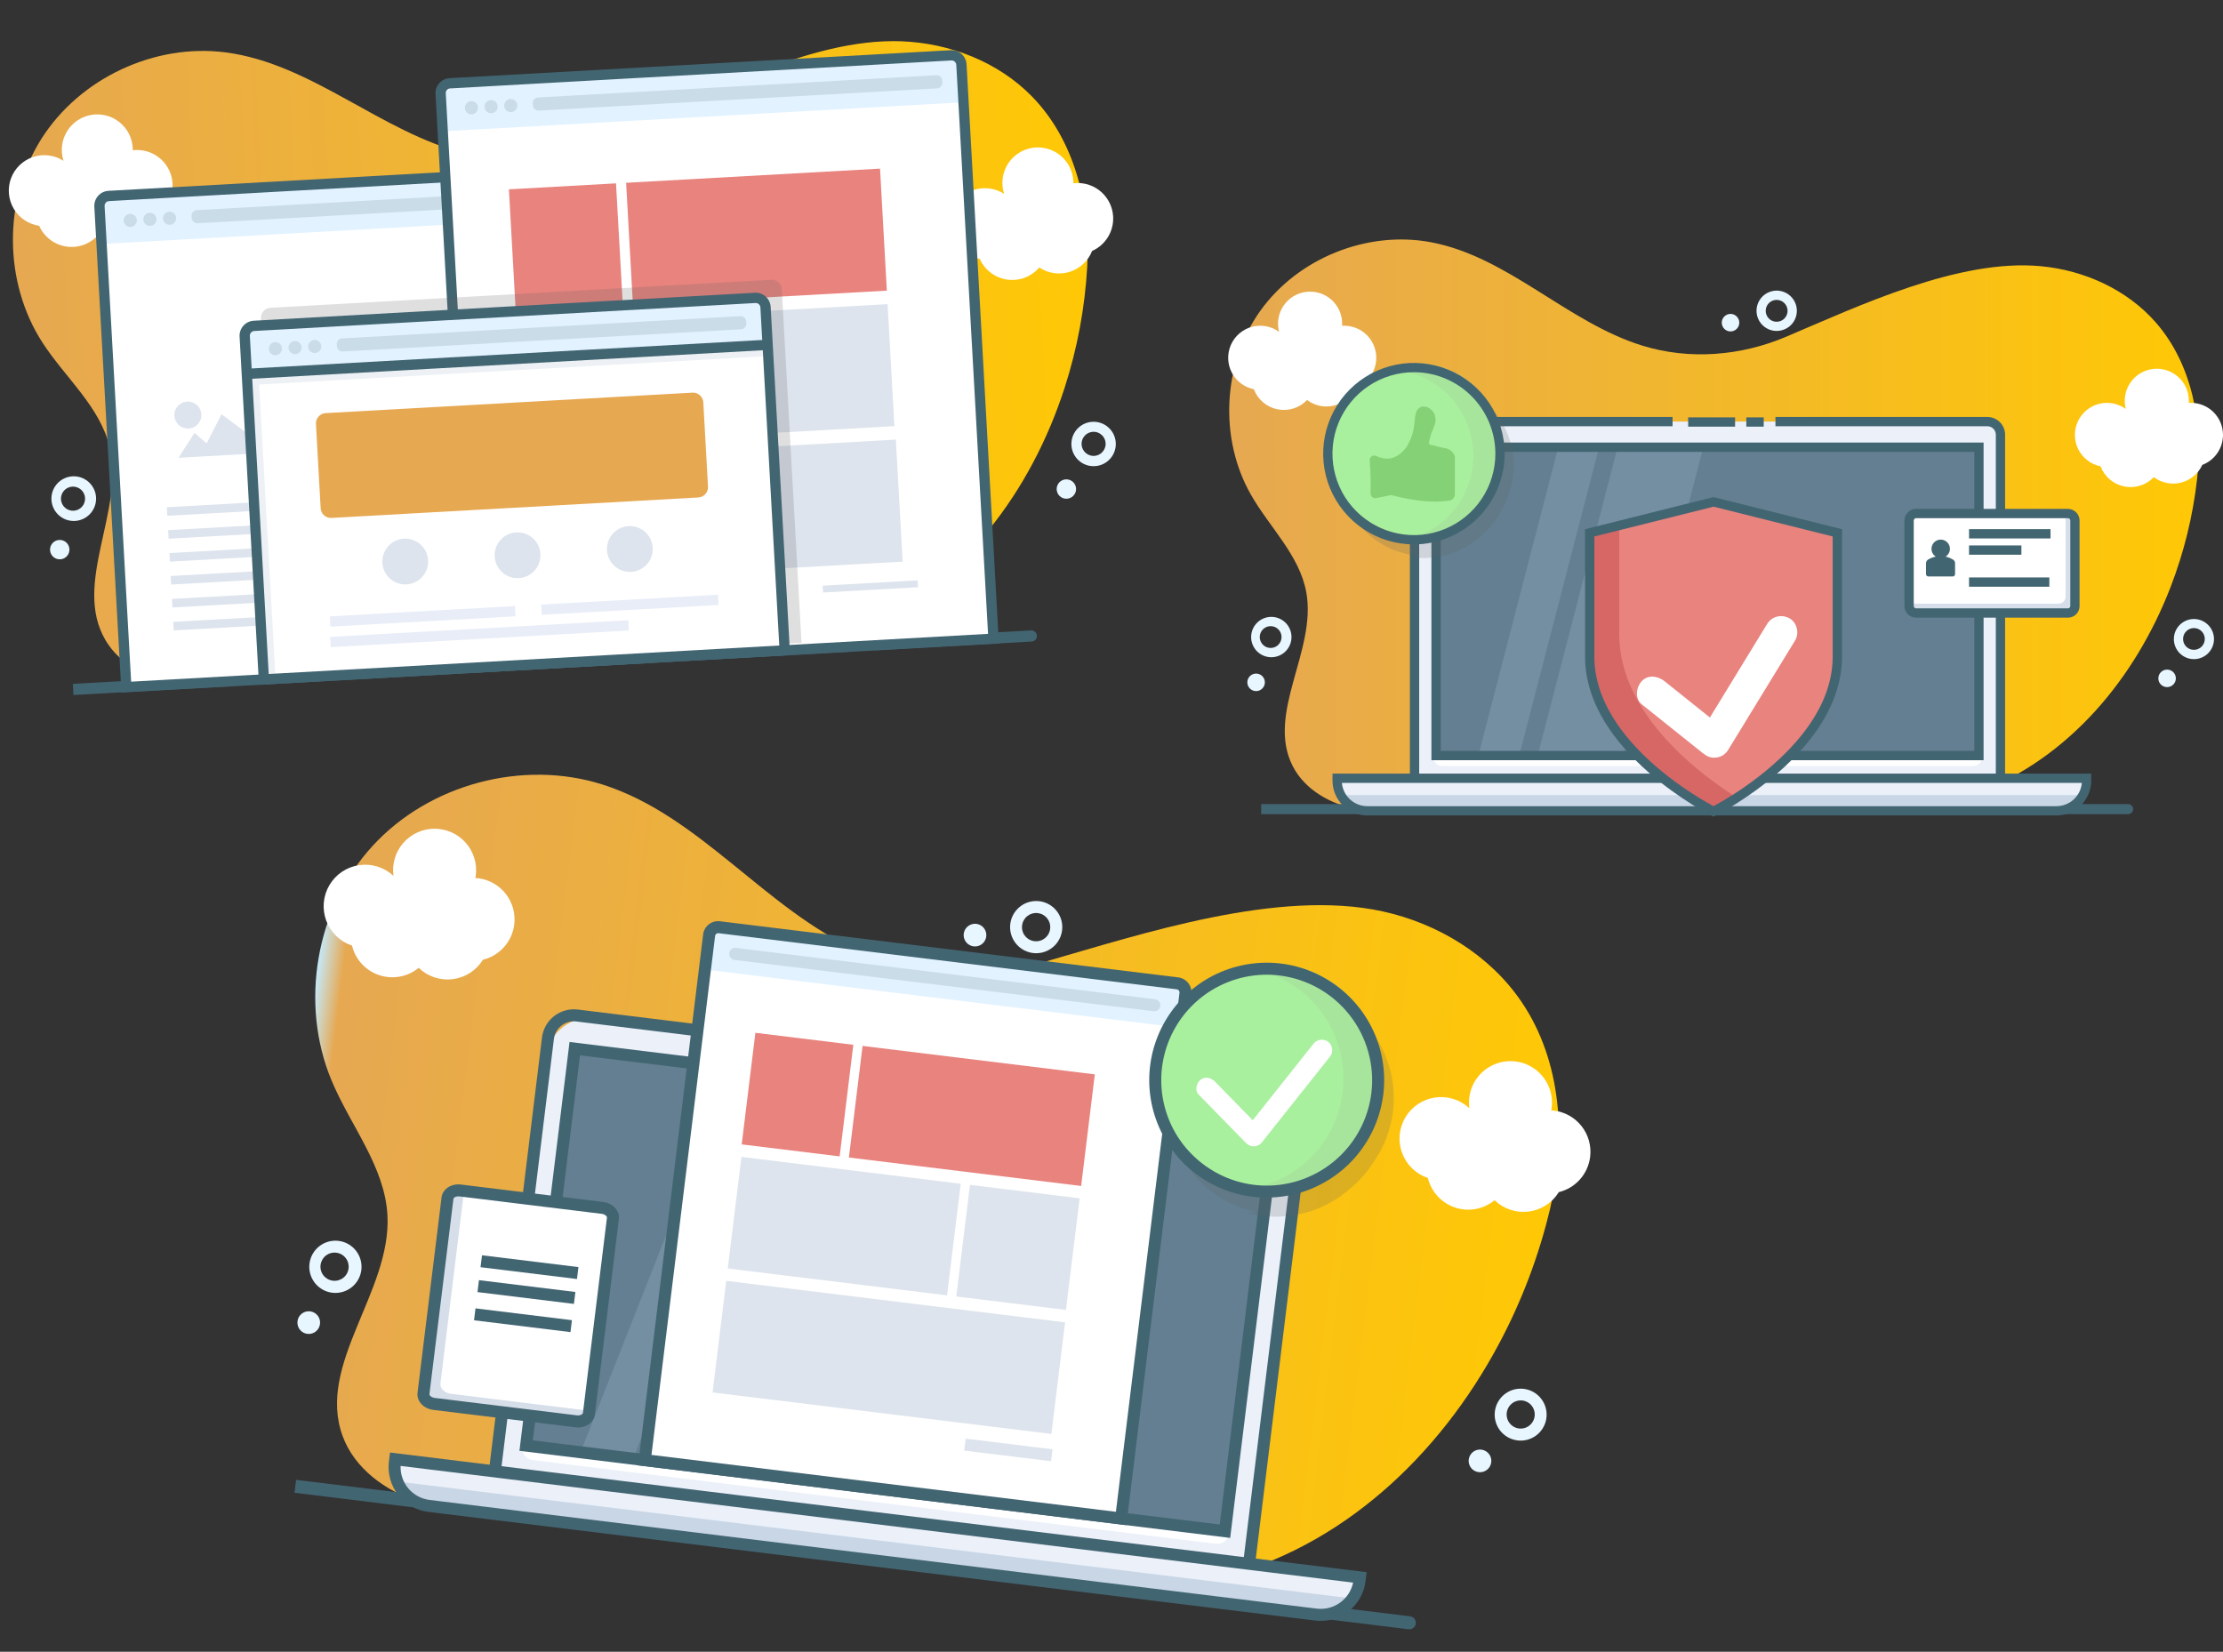<svg width="362" height="269" viewBox="0 0 362 269" fill="none" xmlns="http://www.w3.org/2000/svg">
<rect x="0" y="0" width="362" height="269" fill="#333333" stroke="none"/>
<path d="M244.064 218.914C234.374 237.062 218.497 252.057 198.385 257.037C195.77 257.684 193.119 258.179 190.447 258.521C176.311 260.337 161.464 257.284 149.609 249.368C144.577 246.006 140.125 241.833 135.069 238.507C130.013 235.182 124.081 232.684 118.061 233.282C112.879 233.797 108.225 236.523 103.586 238.891C92.65 244.473 79.843 248.382 68.169 244.574C62.797 242.824 57.743 239.178 55.798 233.881C51.498 222.17 63.758 210.375 63.093 197.924C62.668 189.956 57.077 183.343 53.999 175.98C48.732 163.385 51.441 147.844 60.66 137.776C69.878 127.708 85.118 123.635 98.127 127.769C113.991 132.811 124.584 148.057 139.777 154.854C149.279 159.102 160.111 159.509 170.032 156.663C186.062 152.063 208.21 144.709 225.16 148.426C234.173 150.402 242.62 155.545 247.792 163.192C254.332 172.848 255.095 185.512 252.417 196.86C250.592 204.539 247.784 211.952 244.064 218.914Z" fill="url(#paint0_linear_116_265)"/>
<path d="M247.114 234.582C246.775 234.54 246.444 234.458 246.125 234.337C245.117 233.954 244.294 233.202 243.823 232.233C243.352 231.263 243.268 230.151 243.589 229.122C243.909 228.093 244.612 227.225 245.551 226.696C246.49 226.168 247.596 226.017 248.642 226.276C249.688 226.534 250.596 227.182 251.18 228.088C251.766 228.993 251.982 230.088 251.788 231.148C251.592 232.208 251 233.154 250.132 233.792C249.263 234.43 248.184 234.712 247.114 234.582ZM247.91 228.077C247.353 228.011 246.792 228.151 246.331 228.471C245.87 228.79 245.542 229.267 245.408 229.811C245.275 230.356 245.344 230.93 245.606 231.427C245.865 231.923 246.298 232.307 246.822 232.507C247.125 232.62 247.45 232.668 247.774 232.648C248.097 232.627 248.412 232.538 248.699 232.386C248.985 232.235 249.237 232.025 249.436 231.769C249.635 231.513 249.78 231.219 249.856 230.904C249.934 230.589 249.943 230.261 249.885 229.943C249.827 229.624 249.702 229.321 249.518 229.054C249.333 228.787 249.096 228.562 248.818 228.394C248.541 228.225 248.232 228.118 247.91 228.077Z" fill="#E7F6FF"/>
<path d="M242.737 238.565C243.095 237.61 242.613 236.544 241.656 236.185C240.701 235.825 239.637 236.309 239.277 237.264C238.918 238.219 239.4 239.284 240.355 239.644C241.312 240.003 242.377 239.52 242.737 238.565Z" fill="#E7F6FF"/>
<path d="M54.01 210.518C52.901 210.357 51.901 209.766 51.225 208.872C50.55 207.978 50.254 206.854 50.402 205.743C50.551 204.633 51.131 203.626 52.018 202.941C52.904 202.255 54.025 201.947 55.137 202.084C56.249 202.22 57.263 202.789 57.958 203.668C58.652 204.547 58.972 205.665 58.848 206.778C58.724 207.892 58.166 208.911 57.295 209.616C56.423 210.32 55.309 210.652 54.195 210.54L54.01 210.518ZM54.807 204.015L54.711 204.004C54.109 203.943 53.508 204.123 53.037 204.503C52.566 204.883 52.265 205.434 52.198 206.035C52.13 206.637 52.303 207.24 52.679 207.715C53.054 208.19 53.601 208.497 54.202 208.571C54.803 208.644 55.408 208.478 55.887 208.108C56.365 207.738 56.679 207.194 56.759 206.594C56.839 205.994 56.679 205.387 56.314 204.904C55.95 204.422 55.409 204.102 54.81 204.016L54.807 204.015Z" fill="#E7F6FF"/>
<path d="M50.131 217.236C51.148 217.316 52.038 216.557 52.119 215.539C52.199 214.522 51.439 213.632 50.422 213.552C49.405 213.472 48.515 214.231 48.435 215.249C48.354 216.266 49.114 217.156 50.131 217.236Z" fill="#E7F6FF"/>
<path d="M168.223 155.205C167.215 155.083 166.284 154.603 165.599 153.854C164.914 153.105 164.52 152.135 164.488 151.12C164.456 150.105 164.789 149.112 165.425 148.322C166.062 147.531 166.961 146.994 167.959 146.808C168.957 146.622 169.989 146.8 170.867 147.309C171.745 147.819 172.413 148.625 172.748 149.584C173.083 150.542 173.064 151.589 172.694 152.535C172.324 153.48 171.628 154.262 170.731 154.739C169.963 155.147 169.087 155.31 168.223 155.205ZM169.006 148.703C168.417 148.63 167.822 148.788 167.345 149.143C166.869 149.498 166.548 150.023 166.45 150.609C166.351 151.194 166.482 151.796 166.816 152.287C167.15 152.779 167.66 153.122 168.241 153.247C168.822 153.371 169.428 153.266 169.934 152.954C170.44 152.642 170.805 152.147 170.955 151.572C171.105 150.997 171.027 150.387 170.737 149.868C170.448 149.349 169.97 148.962 169.402 148.788C169.273 148.748 169.14 148.719 169.006 148.703Z" fill="#E7F6FF"/>
<path d="M159.64 153.92C160.541 153.44 160.882 152.321 160.402 151.42C159.922 150.52 158.803 150.179 157.902 150.659C157.001 151.139 156.661 152.258 157.14 153.158C157.62 154.059 158.74 154.4 159.64 153.92Z" fill="#E7F6FF"/>
<path d="M258.946 188.402C259.164 186.623 258.665 184.829 257.562 183.416C256.457 182.003 254.837 181.087 253.057 180.869C252.908 180.851 252.76 180.833 252.613 180.829C252.64 180.685 252.663 180.538 252.682 180.389C252.798 179.435 252.71 178.468 252.423 177.55C252.136 176.633 251.658 175.788 251.018 175.07C250.378 174.353 249.594 173.78 248.715 173.389C247.838 172.999 246.886 172.801 245.926 172.807C244.964 172.813 244.016 173.025 243.142 173.426C242.27 173.828 241.492 174.411 240.863 175.137C240.233 175.863 239.766 176.715 239.49 177.636C239.216 178.557 239.14 179.526 239.27 180.478C238.531 179.79 237.648 179.277 236.684 178.975C235.72 178.674 234.702 178.592 233.703 178.736C232.703 178.879 231.75 179.245 230.909 179.805C230.07 180.366 229.368 181.107 228.851 181.975C228.335 182.843 228.021 183.815 227.93 184.82C227.84 185.826 227.975 186.839 228.328 187.785C228.678 188.731 229.237 189.586 229.963 190.288C230.689 190.99 231.562 191.52 232.52 191.841C232.791 192.953 233.339 193.978 234.115 194.821C234.889 195.663 235.867 196.295 236.951 196.656C238.037 197.018 239.199 197.099 240.324 196.89C241.448 196.681 242.503 196.19 243.387 195.462C244.114 196.165 244.989 196.696 245.949 197.016C246.909 197.335 247.926 197.436 248.929 197.31C249.934 197.184 250.895 196.834 251.746 196.287C252.597 195.739 253.312 195.008 253.843 194.147C255.176 193.821 256.378 193.096 257.29 192.07C258.201 191.044 258.779 189.765 258.946 188.402Z" fill="white"/>
<path d="M83.743 150.564C83.852 149.682 83.786 148.788 83.549 147.932C83.312 147.075 82.909 146.274 82.362 145.574C81.816 144.874 81.136 144.288 80.363 143.851C79.59 143.413 78.738 143.132 77.857 143.024C77.708 143.006 77.56 142.988 77.413 142.984C77.441 142.84 77.463 142.693 77.482 142.544C77.598 141.591 77.51 140.623 77.224 139.705C76.937 138.788 76.458 137.943 75.818 137.225C75.179 136.508 74.394 135.935 73.516 135.545C72.638 135.154 71.686 134.956 70.725 134.962C69.764 134.968 68.816 135.18 67.943 135.581C67.07 135.983 66.293 136.567 65.663 137.292C65.033 138.018 64.565 138.87 64.291 139.791C64.016 140.712 63.941 141.681 64.07 142.633C63.331 141.945 62.447 141.432 61.484 141.131C60.521 140.829 59.502 140.747 58.503 140.891C57.504 141.034 56.549 141.4 55.71 141.96C54.87 142.521 54.167 143.262 53.651 144.13C53.136 144.998 52.821 145.97 52.73 146.976C52.64 147.981 52.775 148.994 53.127 149.94C53.479 150.886 54.038 151.742 54.764 152.443C55.489 153.145 56.363 153.676 57.32 153.996C57.591 155.107 58.14 156.132 58.915 156.973C59.69 157.815 60.665 158.446 61.751 158.808C62.836 159.17 63.995 159.25 65.12 159.042C66.245 158.834 67.299 158.343 68.182 157.617C68.909 158.32 69.785 158.851 70.744 159.17C71.703 159.49 72.722 159.59 73.725 159.464C74.729 159.338 75.691 158.988 76.541 158.441C77.391 157.894 78.108 157.163 78.639 156.302C79.971 155.976 81.173 155.253 82.085 154.228C82.996 153.203 83.575 151.925 83.743 150.564Z" fill="white"/>
<path d="M195.51 261.184L98.952 249.355L99.21 247.25L195.768 259.08C196.047 259.114 196.301 259.258 196.474 259.479C196.647 259.701 196.725 259.982 196.691 260.261C196.657 260.54 196.513 260.794 196.292 260.967C196.07 261.14 195.789 261.218 195.51 261.184Z" fill="#426572"/>
<path d="M94.634 248.826L88.73 248.102C88.451 248.068 88.197 247.924 88.024 247.703C87.851 247.481 87.773 247.2 87.807 246.921C87.841 246.642 87.985 246.388 88.206 246.215C88.428 246.042 88.709 245.964 88.988 245.998L94.891 246.721C95.171 246.755 95.425 246.899 95.598 247.12C95.771 247.342 95.849 247.623 95.815 247.902C95.781 248.181 95.637 248.435 95.415 248.608C95.194 248.782 94.913 248.86 94.634 248.826Z" fill="#426572"/>
<path d="M84.898 247.633L83.017 247.402C82.738 247.368 82.484 247.225 82.311 247.003C82.138 246.782 82.06 246.5 82.094 246.221C82.128 245.942 82.272 245.688 82.494 245.515C82.715 245.342 82.996 245.264 83.275 245.298L85.156 245.529C85.435 245.563 85.689 245.706 85.862 245.928C86.036 246.149 86.114 246.431 86.08 246.71C86.045 246.989 85.902 247.243 85.68 247.416C85.459 247.589 85.178 247.667 84.898 247.633Z" fill="#426572"/>
<path d="M229.367 265.332L199.689 261.696L199.947 259.592L229.625 263.228C229.904 263.262 230.159 263.406 230.332 263.627C230.505 263.848 230.583 264.13 230.548 264.409C230.514 264.688 230.371 264.942 230.15 265.115C229.928 265.288 229.646 265.366 229.367 265.332Z" fill="#426572"/>
<path d="M77.637 246.743L47.957 243.107L48.215 241.003L77.895 244.639C78.174 244.673 78.428 244.817 78.601 245.038C78.774 245.26 78.852 245.541 78.818 245.82C78.784 246.099 78.64 246.353 78.418 246.526C78.197 246.699 77.916 246.777 77.637 246.743Z" fill="#426572"/>
<path d="M97.104 165.766L205.206 179.009C207.157 179.248 208.933 180.252 210.144 181.801C211.355 183.349 211.902 185.315 211.664 187.266L203.091 257.238L80.271 242.191L88.844 172.22C89.084 170.268 90.088 168.493 91.638 167.282C93.186 166.072 95.153 165.527 97.104 165.766Z" fill="#EBF0F9"/>
<path d="M207.639 184.754L93.843 170.812L85.879 235.821L199.674 249.762L207.639 184.754Z" fill="#637F91"/>
<path d="M85.041 235.595L200.173 249.7C200.11 250.216 199.845 250.686 199.436 251.008C199.027 251.329 198.508 251.475 197.992 251.415L86.752 237.786C86.234 237.723 85.763 237.456 85.442 237.045C85.121 236.635 84.976 236.113 85.039 235.595L85.041 235.595Z" fill="white"/>
<g opacity="0.5">
<path opacity="0.5" d="M127.878 174.736L102.825 238.268L94.257 237.218L119.31 173.686L127.878 174.736Z" fill="#A7BCD5"/>
<path opacity="0.5" d="M149.716 177.411L124.664 240.944L106.696 238.743L131.75 175.21L149.716 177.411Z" fill="#A7BCD5"/>
</g>
<path d="M203.944 258.328L79.181 243.043L88.257 168.963C88.427 167.588 89.136 166.336 90.228 165.482C91.32 164.628 92.706 164.243 94.082 164.409L208.465 178.423C209.841 178.593 211.093 179.302 211.947 180.394C212.8 181.486 213.186 182.872 213.019 184.248L203.944 258.328ZM81.362 241.339L202.239 256.148L211.077 184.01C211.181 183.149 210.94 182.282 210.406 181.598C209.872 180.915 209.088 180.472 208.227 180.365L93.844 166.352C92.983 166.247 92.116 166.489 91.432 167.023C90.749 167.557 90.306 168.34 90.199 169.201L81.362 241.339Z" fill="#426572"/>
<path d="M65.065 237.977L222.159 257.223L222.096 257.739C221.89 259.414 221.028 260.938 219.7 261.977C218.37 263.015 216.683 263.484 215.009 263.279L70.542 245.58C68.868 245.375 67.343 244.513 66.304 243.184C65.266 241.855 64.797 240.168 65.002 238.493L65.065 237.977Z" fill="#EBF0F9"/>
<path opacity="0.5" d="M220.951 260.417C220.496 261.273 219.791 261.97 218.931 262.417C218.072 262.864 217.095 263.04 216.134 262.922L68.557 244.842C67.596 244.724 66.692 244.318 65.966 243.676C65.24 243.035 64.726 242.188 64.49 241.248L220.951 260.417Z" fill="#A7BCD5"/>
<path d="M214.187 263.916L69.721 246.217C67.79 245.978 66.033 244.983 64.834 243.45C63.636 241.917 63.095 239.972 63.329 238.04L63.511 236.552L222.547 256.036L222.365 257.524C222.127 259.455 221.131 261.213 219.598 262.411C218.064 263.609 216.118 264.15 214.187 263.916ZM65.234 238.735C65.184 240.082 65.642 241.399 66.517 242.424C67.392 243.45 68.619 244.11 69.957 244.274L214.425 261.973C215.763 262.137 217.113 261.793 218.21 261.009C219.307 260.224 220.069 259.057 220.346 257.738L65.234 238.735Z" fill="#426572"/>
<path d="M200.327 250.457L84.588 236.277L92.745 169.692L208.485 183.871L200.327 250.457ZM86.768 234.573L198.623 248.276L206.304 185.576L94.45 171.872L86.768 234.573Z" fill="#426572"/>
<path d="M192.8 161.754L182.324 247.266L104.753 237.762L115.229 152.251C115.279 151.866 115.479 151.516 115.785 151.277C116.091 151.037 116.479 150.928 116.864 150.972L191.516 160.118C191.604 160.129 191.69 160.148 191.775 160.174C192.103 160.278 192.384 160.492 192.572 160.78C192.759 161.068 192.84 161.413 192.8 161.754Z" fill="white"/>
<path d="M115.762 158.011L192.358 167.395L192.988 162.251L191.759 160.142L124.679 151.923L118.092 151.116L115.416 152.747L114.786 157.891L115.762 158.011Z" fill="#E2F2FF"/>
<path d="M183.421 248.386L103.907 238.644L114.502 152.162C114.584 151.519 114.916 150.934 115.426 150.535C115.937 150.136 116.584 149.955 117.228 150.031L191.876 159.176C192.519 159.258 193.103 159.59 193.502 160.1C193.902 160.611 194.083 161.259 194.007 161.902L183.421 248.386ZM106.088 236.94L181.717 246.205L192.074 161.665C192.086 161.537 192.049 161.409 191.97 161.308C191.89 161.206 191.775 161.139 191.648 161.12L116.996 151.974C116.868 151.962 116.74 151.999 116.639 152.079C116.537 152.158 116.47 152.273 116.451 152.401L106.088 236.94Z" fill="#426572"/>
<path d="M188.085 162.734L119.849 154.375C119.31 154.309 118.819 154.692 118.753 155.231C118.687 155.77 119.07 156.261 119.609 156.327L187.846 164.687C188.385 164.753 188.875 164.369 188.941 163.83C189.007 163.291 188.624 162.8 188.085 162.734Z" fill="#CADCE8"/>
<path d="M138.958 170.151L123.009 168.197L120.782 186.37L136.732 188.324L138.958 170.151Z" fill="#E8837E"/>
<path d="M178.282 174.968L140.464 170.335L138.237 188.508L176.056 193.142L178.282 174.968Z" fill="#E8837E"/>
<path d="M175.809 195.154L157.953 192.966L155.726 211.14L173.583 213.327L175.809 195.154Z" fill="#DDE4ED"/>
<path d="M156.447 192.782L120.737 188.407L118.51 206.58L154.221 210.955L156.447 192.782Z" fill="#DDE4ED"/>
<path d="M173.437 215.352L118.264 208.592L116.037 226.766L171.21 233.525L173.437 215.352Z" fill="#DDE4ED"/>
<path d="M171.398 236.027L157.25 234.294L157.013 236.237L171.16 237.97L171.398 236.027Z" fill="#DDE4ED"/>
<path d="M93.484 231.681L70.326 228.844C69.945 228.8 69.581 228.66 69.267 228.438C68.814 228.113 68.557 227.639 68.617 227.149L72.53 195.316C72.556 195.108 72.636 194.911 72.764 194.744C73.121 194.268 73.831 193.991 74.598 194.085L97.756 196.922C98.565 197.021 99.198 197.496 99.403 198.076C99.466 198.249 99.487 198.433 99.466 198.615L95.554 230.449C95.464 231.184 94.678 231.71 93.748 231.698C93.66 231.698 93.572 231.692 93.484 231.681Z" fill="white"/>
<path d="M94.144 231.514L70.979 228.671C70.597 228.627 70.233 228.487 69.919 228.265C69.466 227.94 69.209 227.467 69.269 226.976L73.182 195.144C73.208 194.935 73.289 194.738 73.416 194.571C73.774 194.096 74.483 193.818 75.25 193.912L75.566 193.95L71.721 225.295C71.661 225.781 71.921 226.259 72.371 226.584C72.685 226.806 73.049 226.946 73.431 226.99L96.274 229.788L96.215 230.274C96.125 231.009 95.339 231.535 94.409 231.523C94.32 231.525 94.232 231.522 94.144 231.514Z" fill="#D6DEE9"/>
<path d="M93.709 232.446L70.55 229.609C70.003 229.545 69.482 229.344 69.034 229.024C68.28 228.476 67.888 227.653 67.989 226.824L71.902 194.992C71.951 194.612 72.099 194.252 72.331 193.948C72.919 193.174 73.954 192.773 75.062 192.909L98.22 195.746C99.353 195.885 100.296 196.568 100.65 197.491L100.755 197.706L100.744 197.797C100.799 198.038 100.812 198.287 100.782 198.533L96.869 230.365C96.719 231.586 95.518 232.5 94.079 232.473C93.955 232.471 93.832 232.462 93.709 232.446ZM74.82 194.843C74.385 194.79 74.022 194.941 73.89 195.118C73.865 195.148 73.848 195.184 73.842 195.223L69.929 227.055C69.916 227.162 70.018 227.312 70.182 227.433C70.362 227.558 70.57 227.637 70.788 227.661L93.946 230.499C93.997 230.505 94.048 230.509 94.099 230.509C94.591 230.517 94.906 230.279 94.926 230.117L98.839 198.285C98.841 198.266 98.84 198.246 98.836 198.227L98.763 198.077C98.563 197.848 98.282 197.705 97.98 197.68L74.822 194.843L74.82 194.843Z" fill="#426572"/>
<path d="M93.698 210.406L77.993 208.482L77.755 210.425L93.46 212.349L93.698 210.406Z" fill="#426572"/>
<path d="M94.195 206.353L78.49 204.429L78.252 206.372L93.957 208.296L94.195 206.353Z" fill="#426572"/>
<path d="M93.136 214.999L77.431 213.075L77.193 215.017L92.898 216.941L93.136 214.999Z" fill="#426572"/>
<path opacity="0.2" d="M223.683 189.232C225.075 187.247 226.055 185.003 226.565 182.634C227.076 180.264 227.106 177.816 226.655 175.434C226.204 173.052 225.279 170.784 223.938 168.765C222.597 166.746 220.865 165.016 218.844 163.678C216.822 162.339 214.554 161.419 212.171 160.971C209.789 160.523 207.341 160.557 204.972 161.071C202.603 161.585 200.36 162.568 198.377 163.962C196.394 165.357 194.711 167.134 193.426 169.19C191.697 171.657 190.609 174.516 190.26 177.508C189.912 180.5 190.313 183.533 191.429 186.331C192.544 189.13 194.338 191.607 196.649 193.539C198.961 195.471 201.716 196.798 204.668 197.4C204.133 197.459 203.593 197.494 203.047 197.505C205.819 198.258 208.73 198.342 211.541 197.75C214.351 197.159 216.981 195.909 219.215 194.103C220.989 192.766 222.505 191.115 223.683 189.232Z" fill="#606060"/>
<path d="M204.601 193.121C214.551 194.34 223.606 187.262 224.825 177.312C226.044 167.361 218.966 158.307 209.016 157.088C199.065 155.869 190.011 162.947 188.792 172.897C187.573 182.847 194.651 191.902 204.601 193.121Z" fill="#A8EF9E"/>
<path d="M223.807 178.494C223.491 181.077 222.621 183.561 221.26 185.779C219.899 187.997 218.076 189.896 215.917 191.348C213.757 192.8 211.31 193.771 208.742 194.194C206.175 194.617 203.546 194.484 201.034 193.802C205.397 193.707 209.58 192.044 212.817 189.117C216.054 186.189 218.128 182.194 218.658 177.862C219.189 173.53 218.142 169.152 215.707 165.53C213.272 161.908 209.615 159.284 205.403 158.139C208.006 158.084 210.589 158.589 212.979 159.619C215.37 160.65 217.51 162.182 219.255 164.113C221 166.043 222.311 168.327 223.096 170.808C223.883 173.289 224.126 175.911 223.809 178.494L223.807 178.494Z" fill="#A7E59C"/>
<path d="M203.948 194.896C200.193 194.436 196.658 192.873 193.791 190.404C190.924 187.935 188.854 184.671 187.842 181.026C186.83 177.38 186.921 173.516 188.105 169.923C189.289 166.329 191.512 163.167 194.493 160.837C197.474 158.507 201.078 157.113 204.852 156.832C208.625 156.55 212.396 157.394 215.69 159.256C218.983 161.119 221.65 163.916 223.354 167.294C225.058 170.672 225.722 174.479 225.262 178.235C224.64 183.268 222.047 187.849 218.051 190.973C214.055 194.097 208.983 195.507 203.948 194.896ZM208.362 158.865C204.991 158.452 201.573 159.048 198.541 160.577C195.508 162.107 192.997 164.501 191.326 167.458C189.654 170.414 188.896 173.8 189.149 177.187C189.402 180.574 190.653 183.811 192.745 186.486C194.836 189.162 197.675 191.158 200.901 192.221C204.126 193.283 207.595 193.366 210.868 192.457C214.141 191.549 217.07 189.69 219.286 187.116C221.502 184.543 222.906 181.37 223.319 177.998C223.868 173.479 222.602 168.926 219.798 165.339C216.993 161.751 212.881 159.423 208.362 158.865Z" fill="#426572"/>
<path d="M216.277 169.657C215.915 169.392 215.464 169.277 215.02 169.337C214.576 169.398 214.172 169.628 213.893 169.979L210.149 174.696L204.168 182.224L204.001 182.435L198.81 177.127L197.864 176.16C197.243 175.525 196.227 175.225 195.476 175.867C194.838 176.412 194.52 177.575 195.184 178.255L201.858 185.079L202.804 186.046C203.197 186.449 203.588 186.691 204.165 186.685C204.423 186.685 204.677 186.625 204.908 186.511C205.139 186.397 205.341 186.231 205.498 186.026L209.242 181.31L215.225 173.783L216.606 172.043C217.153 171.345 217.02 170.178 216.277 169.657Z" fill="white"/>
<path d="M353.457 95.62C347.731 110.444 336.967 123.432 322.015 129.139C320.071 129.881 318.085 130.51 316.068 131.023C305.401 133.742 293.731 132.796 283.897 127.841C279.724 125.736 275.918 122.954 271.73 120.88C267.541 118.805 262.758 117.447 258.199 118.471C254.274 119.353 250.962 121.88 247.628 124.131C239.767 129.438 230.315 133.638 221.007 131.815C216.724 130.977 212.507 128.657 210.517 124.778C206.121 116.203 214.412 106.009 212.733 96.525C211.659 90.456 206.751 85.911 203.7 80.555C198.478 71.393 199.096 59.222 205.218 50.638C211.34 42.053 222.642 37.499 233.005 39.446C245.641 41.822 255.195 52.516 267.482 56.3C275.166 58.664 283.509 57.959 290.848 54.845C302.706 49.812 318.997 42.094 332.341 43.351C339.437 44.02 346.397 47.17 351.081 52.547C357.001 59.336 358.776 68.974 357.789 77.926C357.111 83.985 355.655 89.932 353.457 95.62Z" fill="url(#paint1_linear_116_265)"/>
<path d="M357.266 107.345C357.003 107.345 356.741 107.313 356.485 107.251C355.676 107.052 354.975 106.552 354.522 105.853C354.07 105.155 353.901 104.309 354.051 103.49C354.2 102.671 354.657 101.94 355.327 101.447C355.997 100.953 356.831 100.734 357.658 100.834C358.484 100.934 359.241 101.345 359.774 101.985C360.308 102.624 360.577 103.443 360.527 104.274C360.477 105.105 360.112 105.885 359.506 106.456C358.9 107.027 358.099 107.345 357.266 107.345ZM357.266 102.284C356.833 102.285 356.416 102.445 356.092 102.733C355.768 103.022 355.562 103.418 355.51 103.848C355.46 104.278 355.567 104.712 355.813 105.068C356.059 105.424 356.427 105.678 356.848 105.782C357.091 105.841 357.344 105.847 357.591 105.8C357.837 105.754 358.07 105.656 358.275 105.513C358.48 105.37 358.654 105.185 358.783 104.971C358.911 104.756 358.994 104.517 359.023 104.268C359.053 104.019 359.03 103.767 358.955 103.528C358.881 103.289 358.756 103.069 358.59 102.881C358.424 102.694 358.221 102.544 357.992 102.441C357.764 102.338 357.517 102.284 357.266 102.284Z" fill="#E7F6FF"/>
<path d="M354.284 110.811C354.469 110.045 354 109.273 353.232 109.087C352.466 108.901 351.696 109.372 351.509 110.138C351.324 110.904 351.794 111.676 352.56 111.861C353.327 112.047 354.098 111.577 354.284 110.811Z" fill="#E7F6FF"/>
<path d="M206.952 107.034C206.087 107.015 205.264 106.656 204.662 106.034C204.061 105.412 203.728 104.578 203.738 103.712C203.747 102.847 204.098 102.02 204.713 101.412C205.328 100.803 206.159 100.462 207.024 100.462C207.89 100.462 208.72 100.803 209.335 101.412C209.951 102.02 210.301 102.847 210.311 103.712C210.32 104.578 209.988 105.412 209.386 106.034C208.784 106.656 207.961 107.015 207.096 107.034H206.952ZM206.952 101.974H206.878C206.411 101.984 205.966 102.178 205.641 102.514C205.316 102.85 205.137 103.3 205.142 103.767C205.147 104.235 205.336 104.681 205.668 105.01C206 105.339 206.449 105.523 206.916 105.523C207.384 105.523 207.832 105.339 208.165 105.01C208.497 104.681 208.686 104.235 208.691 103.767C208.696 103.3 208.517 102.85 208.192 102.514C207.867 102.178 207.422 101.984 206.955 101.974H206.952Z" fill="#E7F6FF"/>
<path d="M204.609 112.549C205.397 112.515 206.008 111.849 205.974 111.062C205.94 110.274 205.274 109.663 204.486 109.697C203.699 109.731 203.088 110.397 203.122 111.185C203.156 111.972 203.822 112.583 204.609 112.549Z" fill="#E7F6FF"/>
<path d="M289.324 53.898C288.54 53.898 287.781 53.618 287.186 53.108C286.59 52.598 286.197 51.891 286.077 51.116C285.957 50.341 286.119 49.549 286.533 48.883C286.946 48.216 287.585 47.72 288.333 47.484C289.081 47.248 289.888 47.288 290.61 47.595C291.331 47.903 291.918 48.459 292.265 49.163C292.612 49.866 292.696 50.67 292.501 51.43C292.306 52.19 291.846 52.855 291.204 53.304C290.653 53.69 289.997 53.897 289.324 53.898ZM289.314 48.839C288.855 48.838 288.414 49.015 288.082 49.332C287.75 49.649 287.553 50.081 287.533 50.54C287.512 50.998 287.669 51.447 287.971 51.792C288.273 52.138 288.697 52.353 289.154 52.394C289.611 52.435 290.066 52.297 290.425 52.011C290.783 51.724 291.017 51.31 291.078 50.855C291.138 50.401 291.021 49.94 290.751 49.569C290.48 49.199 290.077 48.947 289.625 48.866C289.523 48.848 289.418 48.839 289.314 48.839Z" fill="#E7F6FF"/>
<path d="M282.623 53.718C283.268 53.266 283.425 52.376 282.972 51.73C282.52 51.085 281.63 50.928 280.984 51.381C280.339 51.834 280.183 52.724 280.635 53.369C281.088 54.014 281.978 54.171 282.623 53.718Z" fill="#E7F6FF"/>
<path d="M362 70.828C362 69.443 361.45 68.115 360.471 67.135C359.491 66.156 358.163 65.605 356.777 65.605C356.661 65.605 356.547 65.605 356.433 65.617C356.441 65.503 356.445 65.389 356.445 65.273C356.445 64.531 356.286 63.797 355.98 63.121C355.674 62.444 355.228 61.841 354.67 61.351C354.112 60.861 353.457 60.495 352.746 60.279C352.037 60.062 351.289 59.999 350.553 60.094C349.816 60.189 349.109 60.44 348.477 60.83C347.846 61.22 347.304 61.741 346.89 62.356C346.475 62.972 346.197 63.669 346.072 64.401C345.949 65.133 345.982 65.883 346.17 66.6C345.539 66.143 344.814 65.832 344.047 65.692C343.279 65.551 342.491 65.584 341.739 65.788C340.985 65.992 340.289 66.361 339.697 66.87C339.106 67.379 338.637 68.013 338.322 68.727C338.009 69.441 337.859 70.216 337.884 70.995C337.909 71.775 338.108 72.538 338.467 73.231C338.825 73.923 339.334 74.526 339.956 74.996C340.579 75.466 341.298 75.791 342.063 75.946C342.375 76.774 342.891 77.508 343.565 78.082C344.238 78.654 345.047 79.047 345.914 79.223C346.779 79.398 347.677 79.351 348.52 79.085C349.363 78.819 350.125 78.343 350.734 77.702C351.358 78.173 352.079 78.498 352.844 78.653C353.61 78.808 354.4 78.789 355.157 78.598C355.916 78.407 356.62 78.049 357.221 77.549C357.822 77.05 358.302 76.422 358.628 75.712C359.619 75.336 360.472 74.668 361.076 73.796C361.678 72.923 362 71.888 362 70.828Z" fill="white"/>
<path d="M224.117 58.274C224.118 57.588 223.983 56.908 223.721 56.274C223.459 55.64 223.075 55.063 222.59 54.578C222.105 54.093 221.529 53.707 220.895 53.444C220.261 53.182 219.582 53.046 218.896 53.046C218.78 53.046 218.665 53.046 218.552 53.057C218.559 52.944 218.563 52.829 218.563 52.714C218.563 51.971 218.405 51.237 218.099 50.561C217.793 49.885 217.346 49.282 216.788 48.792C216.231 48.302 215.575 47.936 214.865 47.719C214.155 47.503 213.407 47.44 212.671 47.535C211.935 47.63 211.227 47.881 210.596 48.271C209.964 48.661 209.423 49.181 209.009 49.797C208.594 50.413 208.315 51.11 208.191 51.842C208.067 52.573 208.1 53.323 208.289 54.041C207.658 53.584 206.932 53.273 206.165 53.132C205.398 52.992 204.609 53.024 203.857 53.228C203.104 53.432 202.407 53.802 201.816 54.311C201.225 54.819 200.755 55.454 200.441 56.168C200.128 56.882 199.978 57.657 200.003 58.436C200.028 59.215 200.227 59.979 200.585 60.671C200.944 61.364 201.453 61.967 202.075 62.437C202.697 62.907 203.417 63.232 204.181 63.387C204.493 64.214 205.01 64.948 205.683 65.52C206.356 66.093 207.164 66.485 208.03 66.66C208.896 66.836 209.792 66.789 210.635 66.523C211.478 66.258 212.24 65.783 212.849 65.143C213.473 65.614 214.194 65.939 214.959 66.094C215.725 66.249 216.515 66.23 217.273 66.039C218.03 65.848 218.735 65.49 219.335 64.99C219.936 64.49 220.417 63.863 220.743 63.153C221.733 62.778 222.587 62.11 223.19 61.239C223.792 60.368 224.116 59.334 224.117 58.274Z" fill="white"/>
<path d="M320.2 132.589H245.058V130.951H320.2C320.417 130.951 320.625 131.037 320.779 131.191C320.932 131.344 321.019 131.553 321.019 131.77C321.019 131.987 320.932 132.195 320.779 132.349C320.625 132.503 320.417 132.589 320.2 132.589Z" fill="#426572"/>
<path d="M241.697 132.589H237.103C236.885 132.589 236.677 132.503 236.524 132.349C236.37 132.195 236.284 131.987 236.284 131.77C236.284 131.553 236.37 131.344 236.524 131.191C236.677 131.037 236.885 130.951 237.103 130.951H241.697C241.914 130.951 242.122 131.037 242.276 131.191C242.429 131.344 242.516 131.553 242.516 131.77C242.516 131.987 242.429 132.195 242.276 132.349C242.122 132.503 241.914 132.589 241.697 132.589Z" fill="#426572"/>
<path d="M234.121 132.589H232.657C232.44 132.589 232.232 132.503 232.078 132.349C231.924 132.195 231.838 131.987 231.838 131.77C231.838 131.553 231.924 131.344 232.078 131.191C232.232 131.037 232.44 130.951 232.657 130.951H234.121C234.338 130.951 234.546 131.037 234.7 131.191C234.853 131.344 234.94 131.553 234.94 131.77C234.94 131.987 234.853 132.195 234.7 132.349C234.546 132.503 234.338 132.589 234.121 132.589Z" fill="#426572"/>
<path d="M346.548 132.589H323.452V130.951H346.548C346.765 130.951 346.974 131.037 347.128 131.191C347.281 131.344 347.367 131.553 347.367 131.77C347.367 131.987 347.281 132.195 347.128 132.349C346.974 132.503 346.765 132.589 346.548 132.589Z" fill="#426572"/>
<path d="M228.47 132.589H205.373V130.951H228.47C228.687 130.951 228.895 131.037 229.049 131.191C229.202 131.344 229.289 131.553 229.289 131.77C229.289 131.987 229.202 132.195 229.049 132.349C228.895 132.503 228.687 132.589 228.47 132.589Z" fill="#426572"/>
<path d="M232.031 68.659H324.082C324.303 68.659 324.522 68.703 324.726 68.787C324.931 68.872 325.116 68.996 325.272 69.152C325.429 69.308 325.553 69.494 325.637 69.698C325.722 69.902 325.765 70.121 325.765 70.342V128.731H230.348V70.342C230.348 70.121 230.391 69.902 230.476 69.698C230.561 69.494 230.684 69.308 230.841 69.152C230.997 68.996 231.183 68.872 231.387 68.787C231.591 68.703 231.81 68.659 232.031 68.659Z" fill="#EBF0F9"/>
<path d="M322.446 72.827H234.043V123.33H322.446V72.827Z" fill="#637F91"/>
<path d="M233.383 123.235H322.823C322.823 123.636 322.663 124.021 322.38 124.304C322.096 124.588 321.712 124.747 321.311 124.747H234.894C234.493 124.747 234.109 124.588 233.825 124.304C233.542 124.021 233.383 123.636 233.383 123.235Z" fill="white"/>
<g opacity="0.5">
<path opacity="0.5" d="M260.459 72.638L247.242 123.614H240.586L253.803 72.638H260.459Z" fill="#A7BCD5"/>
<path opacity="0.5" d="M277.426 72.638L264.208 123.614H250.25L263.467 72.638H277.426Z" fill="#A7BCD5"/>
</g>
<path d="M326.517 129.487H229.592V74.386C229.594 72.667 230.278 71.019 231.493 69.804C232.708 68.589 234.356 67.905 236.075 67.903H272.367V69.415H236.075C234.757 69.417 233.493 69.941 232.561 70.873C231.63 71.805 231.105 73.068 231.104 74.386V127.975H325.006V70.792C325.005 70.427 324.86 70.077 324.602 69.819C324.344 69.561 323.994 69.415 323.629 69.415H289.12V67.903H323.629C324.394 67.906 325.128 68.211 325.669 68.752C326.21 69.293 326.515 70.026 326.517 70.792V129.487Z" fill="#426572"/>
<path d="M218.314 126.929H340.353V127.322C340.353 128.625 339.835 129.875 338.914 130.796C337.992 131.717 336.742 132.235 335.44 132.235H223.227C221.924 132.235 220.674 131.717 219.753 130.796C218.831 129.875 218.314 128.625 218.314 127.322V126.929Z" fill="#EBF0F9"/>
<path opacity="0.5" d="M339.73 129.49C339.461 130.187 338.988 130.787 338.372 131.209C337.756 131.632 337.026 131.858 336.279 131.858H221.631C220.884 131.858 220.154 131.632 219.538 131.209C218.922 130.787 218.449 130.187 218.18 129.49H339.73Z" fill="#A7BCD5"/>
<path d="M334.872 132.804H222.658C221.156 132.802 219.715 132.205 218.652 131.142C217.589 130.079 216.991 128.638 216.99 127.135V125.987H340.541V127.135C340.539 128.638 339.941 130.079 338.879 131.142C337.816 132.205 336.375 132.802 334.872 132.804ZM218.518 127.497C218.608 128.533 219.084 129.497 219.851 130.199C220.618 130.902 221.62 131.291 222.66 131.291H334.873C335.912 131.291 336.915 130.902 337.682 130.199C338.448 129.497 338.924 128.533 339.015 127.497H218.518Z" fill="#426572"/>
<path d="M323.012 123.802H233.098V72.072H323.012V123.802ZM234.608 122.29H321.5V73.583H234.61L234.608 122.29Z" fill="#426572"/>
<path d="M338.079 84.956V98.885C338.077 99.185 337.957 99.472 337.745 99.684C337.533 99.897 337.245 100.017 336.946 100.019H312.212C312.053 100.019 311.896 99.986 311.751 99.92C311.55 99.832 311.379 99.686 311.259 99.502C311.138 99.318 311.075 99.102 311.075 98.882V84.956C311.074 84.726 311.144 84.502 311.274 84.313C311.404 84.123 311.588 83.978 311.803 83.895C311.932 83.845 312.07 83.82 312.208 83.82H336.938C337.211 83.821 337.476 83.92 337.684 84.1C337.89 84.279 338.025 84.528 338.064 84.799C338.073 84.851 338.078 84.903 338.079 84.956Z" fill="white"/>
<path d="M337.89 84.577V98.505C337.888 98.805 337.768 99.093 337.557 99.305C337.344 99.517 337.056 99.637 336.757 99.639H312.023C311.864 99.64 311.707 99.606 311.562 99.541C311.361 99.452 311.19 99.307 311.07 99.123C310.949 98.938 310.886 98.723 310.886 98.503V98.314H335.237C335.537 98.312 335.824 98.192 336.037 97.98C336.249 97.768 336.369 97.48 336.371 97.18V83.441H336.749C337.022 83.441 337.287 83.541 337.495 83.72C337.701 83.9 337.836 84.148 337.875 84.419C337.884 84.471 337.889 84.524 337.89 84.577Z" fill="#D6DEE9"/>
<path d="M336.753 100.588H312.023C311.757 100.589 311.494 100.532 311.252 100.423C310.918 100.275 310.634 100.032 310.434 99.725C310.235 99.419 310.129 99.061 310.13 98.695V84.767C310.132 84.393 310.244 84.028 310.452 83.717C310.66 83.406 310.956 83.163 311.301 83.019L311.427 82.951H311.488C311.66 82.9 311.838 82.875 312.018 82.875H336.748C337.204 82.877 337.643 83.042 337.987 83.341C338.331 83.64 338.556 84.053 338.622 84.504C338.635 84.591 338.641 84.679 338.641 84.767V98.696C338.642 99.09 338.519 99.473 338.289 99.793C338.114 100.038 337.884 100.238 337.617 100.376C337.35 100.514 337.054 100.587 336.753 100.588ZM311.796 84.464C311.748 84.499 311.709 84.545 311.682 84.598C311.655 84.65 311.641 84.709 311.641 84.769V98.696C311.641 98.77 311.663 98.842 311.703 98.904C311.744 98.966 311.801 99.014 311.869 99.044C311.918 99.066 311.97 99.077 312.023 99.076H336.753C336.813 99.076 336.873 99.062 336.928 99.033C336.982 99.005 337.027 98.964 337.062 98.914C337.108 98.85 337.133 98.773 337.133 98.695V84.767C337.134 84.751 337.134 84.735 337.133 84.719C337.12 84.628 337.076 84.543 337.007 84.482C336.936 84.421 336.848 84.386 336.755 84.386H312.023C311.988 84.385 311.952 84.391 311.918 84.401L311.796 84.464Z" fill="#426572"/>
<path d="M318.036 91.129C317.661 90.904 317.253 90.742 316.826 90.649C317.044 90.513 317.223 90.324 317.347 90.1C317.47 89.875 317.534 89.623 317.532 89.366C317.529 89.106 317.459 88.851 317.328 88.626C317.197 88.401 317.01 88.214 316.785 88.083C316.56 87.952 316.305 87.882 316.045 87.88C315.785 87.877 315.528 87.942 315.301 88.069C315.073 88.195 314.883 88.379 314.747 88.601C314.612 88.823 314.537 89.077 314.529 89.337C314.522 89.597 314.582 89.855 314.704 90.085C314.826 90.315 315.006 90.509 315.225 90.649C314.781 90.738 314.355 90.901 313.966 91.132C313.87 91.195 313.79 91.279 313.733 91.377C313.675 91.476 313.641 91.587 313.634 91.701V93.501C313.634 93.601 313.674 93.697 313.745 93.768C313.816 93.839 313.912 93.879 314.012 93.879H317.992C318.092 93.879 318.188 93.839 318.259 93.768C318.33 93.697 318.37 93.601 318.37 93.501V91.698C318.364 91.583 318.331 91.471 318.273 91.372C318.215 91.273 318.133 91.189 318.036 91.129Z" fill="#426572"/>
<path d="M333.911 86.175H320.646V87.687H333.911V86.175Z" fill="#426572"/>
<path d="M329.173 88.828H320.646V90.34H329.173V88.828Z" fill="#426572"/>
<path d="M333.722 94.04H320.646V95.552H333.722V94.04Z" fill="#426572"/>
<path d="M279.44 132.143C279.44 132.143 299.603 122.065 299.603 106.94V86.775L279.44 81.737L259.277 86.775V106.938C259.277 122.061 279.44 132.143 279.44 132.143Z" fill="#E8837E"/>
<path d="M283.437 130.286C282.142 131.141 280.804 131.929 279.428 132.647C279.428 132.647 259.265 122.569 259.265 107.442V87.279L263.674 86.177V103.27C263.674 116.447 276.994 126.299 283.437 130.286Z" fill="#D66765"/>
<path d="M279.037 132.987L278.7 132.818C278.491 132.713 273.513 130.204 268.458 125.78C265.474 123.168 263.093 120.435 261.381 117.652C259.216 114.134 258.118 110.53 258.118 106.944V86.186L279.037 80.955L279.221 81.001L299.956 86.184V106.938C299.956 110.53 298.859 114.134 296.694 117.646C294.982 120.428 292.601 123.162 289.616 125.773C284.561 130.198 279.584 132.702 279.375 132.812L279.037 132.987ZM259.63 87.366V106.938C259.63 110.245 260.652 113.583 262.669 116.86C264.306 119.513 266.584 122.132 269.453 124.642C272.399 127.197 275.613 129.426 279.037 131.29C282.471 129.42 285.693 127.184 288.646 124.621C291.51 122.111 293.787 119.496 295.415 116.851C297.43 113.576 298.438 110.246 298.438 106.944V87.366L279.037 82.513L259.63 87.366Z" fill="#426572"/>
<path d="M267.324 114.684L276.037 121.654L277.274 122.644C277.957 123.191 278.604 123.492 279.496 123.372C279.893 123.325 280.274 123.186 280.609 122.968C280.944 122.749 281.224 122.457 281.428 122.113L290.964 106.521L292.325 104.298C293.048 103.116 292.622 101.336 291.376 100.679C290.088 99.997 288.528 100.366 287.757 101.627L278.221 117.217L276.861 119.441L281.018 118.906L272.308 111.938L271.071 110.948C269.993 110.085 268.369 109.814 267.33 110.948C266.448 111.908 266.176 113.766 267.33 114.689L267.324 114.684Z" fill="white"/>
<path opacity="0.2" d="M244.846 82.461C245.727 80.808 246.267 78.996 246.436 77.131C246.605 75.266 246.398 73.386 245.829 71.602C245.259 69.819 244.338 68.167 243.12 66.745C241.901 65.323 240.411 64.159 238.735 63.323C237.06 62.486 235.234 61.994 233.365 61.874C231.497 61.755 229.623 62.011 227.855 62.627C226.087 63.244 224.46 64.208 223.071 65.463C221.681 66.719 220.557 68.24 219.765 69.937C218.671 71.991 218.106 74.284 218.12 76.611C218.133 78.939 218.726 81.225 219.844 83.266C220.962 85.307 222.57 87.038 224.524 88.302C226.477 89.567 228.715 90.325 231.035 90.509C230.63 90.605 230.219 90.683 229.801 90.742C231.997 91.059 234.237 90.85 236.337 90.132C238.436 89.415 240.335 88.21 241.878 86.615C243.113 85.423 244.119 84.015 244.846 82.461Z" fill="#606060"/>
<path d="M230.581 87.235C238.324 87.235 244.602 80.957 244.602 73.214C244.602 65.471 238.324 59.193 230.581 59.193C222.838 59.193 216.56 65.471 216.56 73.214C216.56 80.957 222.838 87.235 230.581 87.235Z" fill="#A8EF9E"/>
<path d="M243.933 74.216C243.932 76.226 243.5 78.213 242.664 80.041C241.829 81.87 240.61 83.497 239.09 84.813C237.571 86.129 235.786 87.103 233.857 87.668C231.928 88.234 229.9 88.379 227.91 88.092C231.247 87.61 234.298 85.941 236.504 83.393C238.711 80.844 239.925 77.586 239.925 74.215C239.925 70.844 238.711 67.586 236.504 65.038C234.298 62.489 231.247 60.821 227.91 60.339C229.9 60.052 231.929 60.196 233.858 60.762C235.787 61.328 237.572 62.301 239.092 63.618C240.611 64.934 241.83 66.561 242.666 68.39C243.501 70.219 243.934 72.206 243.934 74.216H243.933Z" fill="#A7E59C"/>
<path d="M230.247 88.657C227.324 88.658 224.467 87.791 222.037 86.168C219.607 84.544 217.713 82.236 216.594 79.536C215.476 76.836 215.183 73.865 215.753 70.998C216.323 68.132 217.731 65.499 219.797 63.432C221.864 61.366 224.497 59.958 227.363 59.388C230.23 58.818 233.201 59.111 235.901 60.229C238.601 61.348 240.909 63.242 242.533 65.672C244.156 68.102 245.023 70.959 245.022 73.882C245.018 77.799 243.459 81.555 240.69 84.325C237.92 87.094 234.164 88.653 230.247 88.657ZM230.247 60.617C227.623 60.617 225.059 61.395 222.877 62.852C220.696 64.31 218.995 66.381 217.991 68.805C216.987 71.229 216.724 73.896 217.236 76.469C217.747 79.042 219.011 81.406 220.866 83.261C222.721 85.117 225.084 86.38 227.657 86.892C230.231 87.404 232.898 87.141 235.322 86.137C237.746 85.133 239.817 83.433 241.275 81.252C242.733 79.07 243.511 76.506 243.511 73.882C243.507 70.365 242.108 66.994 239.622 64.507C237.135 62.02 233.764 60.621 230.247 60.617Z" fill="#426572"/>
<path d="M287.211 67.97H284.376V69.482H287.211V67.97Z" fill="#426572"/>
<path d="M282.548 67.97H274.907V69.482H282.548V67.97Z" fill="#426572"/>
<path d="M235.758 81.546C231.644 82.129 226.572 80.62 226.572 80.62L224.072 81.118C223.962 81.139 223.849 81.135 223.742 81.106C223.634 81.078 223.534 81.025 223.449 80.952C223.364 80.88 223.297 80.789 223.252 80.687C223.207 80.585 223.186 80.474 223.19 80.362C223.241 78.574 223.195 76.784 223.053 75.001C223.04 74.872 223.062 74.742 223.115 74.624C223.168 74.506 223.252 74.404 223.357 74.328C223.462 74.253 223.585 74.206 223.714 74.193C223.843 74.18 223.973 74.201 224.091 74.254C224.654 74.531 225.272 74.683 225.9 74.697C227.418 74.684 228.743 73.52 229.421 72.138C230.098 70.757 230.252 69.861 230.394 68.324C230.456 67.653 230.554 66.908 231.065 66.477C231.946 65.73 233.398 66.603 233.684 67.731C233.97 68.858 233.509 69.359 233.119 70.455C232.867 71.171 232.923 71.211 232.719 71.948C232.693 72.008 232.68 72.073 232.681 72.138C232.683 72.203 232.698 72.267 232.726 72.326C232.763 72.367 232.807 72.4 232.857 72.423C232.907 72.446 232.961 72.459 233.016 72.46C233.84 72.566 234.38 72.873 235.205 72.963C235.585 73.005 235.945 73.15 236.246 73.385C236.547 73.619 236.777 73.933 236.91 74.29V80.474C236.911 80.621 236.882 80.768 236.824 80.903C236.765 81.039 236.68 81.161 236.572 81.262C236.464 81.362 236.337 81.44 236.198 81.489C236.058 81.538 235.911 81.557 235.763 81.546H235.758Z" fill="#85D175"/>
<path d="M173.353 63.191C167.94 79.929 156.843 94.947 140.67 102.178C138.566 103.117 136.41 103.935 134.213 104.626C122.591 108.29 109.634 107.964 98.46 103.094C93.717 101.024 89.34 98.185 84.582 96.15C79.825 94.115 74.454 92.909 69.479 94.323C65.195 95.539 61.69 98.537 58.144 101.23C49.783 107.581 39.595 112.806 29.195 111.365C24.41 110.703 19.605 108.399 17.167 104.235C11.779 95.028 20.315 83.249 17.874 72.871C16.312 66.229 10.607 61.508 6.905 55.777C0.568 45.972 0.5 32.483 6.737 22.617C12.974 12.751 25.185 7.02 36.759 8.534C50.871 10.38 62.09 21.61 75.904 25.035C84.543 27.175 93.721 25.88 101.641 21.986C114.436 15.692 131.965 6.157 146.792 6.723C154.676 7.025 162.563 10.076 168.071 15.731C175.033 22.869 177.59 33.413 177.05 43.367C176.675 50.106 175.432 56.769 173.353 63.191Z" fill="url(#paint2_linear_116_265)"/>
<path d="M178.287 75.916C177.996 75.932 177.704 75.913 177.418 75.86C176.512 75.69 175.705 75.181 175.162 74.436C174.619 73.692 174.381 72.768 174.496 71.853C174.61 70.939 175.07 70.103 175.78 69.516C176.49 68.929 177.399 68.635 178.318 68.695C179.238 68.754 180.1 69.162 180.728 69.836C181.358 70.51 181.705 71.398 181.702 72.32C181.698 73.241 181.342 74.127 180.707 74.795C180.073 75.463 179.207 75.864 178.287 75.916ZM177.975 70.322C177.496 70.35 177.045 70.553 176.705 70.891C176.365 71.229 176.161 71.68 176.13 72.159C176.101 72.637 176.246 73.11 176.541 73.489C176.834 73.867 177.257 74.125 177.728 74.214C178 74.263 178.281 74.255 178.551 74.188C178.819 74.122 179.071 74 179.289 73.829C179.507 73.658 179.688 73.443 179.817 73.198C179.945 72.953 180.022 72.683 180.039 72.406C180.057 72.13 180.015 71.853 179.918 71.593C179.821 71.333 179.67 71.097 179.475 70.9C179.279 70.704 179.046 70.55 178.786 70.45C178.528 70.351 178.252 70.307 177.975 70.322Z" fill="#E7F6FF"/>
<path d="M175.205 79.93C175.362 79.072 174.796 78.248 173.936 78.09C173.078 77.932 172.255 78.499 172.096 79.357C171.939 80.215 172.506 81.039 173.364 81.197C174.223 81.355 175.046 80.788 175.205 79.93Z" fill="#E7F6FF"/>
<path d="M12.133 84.842C11.175 84.875 10.243 84.528 9.54 83.878C8.836 83.228 8.418 82.326 8.375 81.369C8.332 80.412 8.668 79.477 9.311 78.766C9.953 78.056 10.85 77.627 11.807 77.574C12.763 77.52 13.702 77.846 14.42 78.481C15.137 79.116 15.576 80.008 15.639 80.964C15.703 81.92 15.387 82.862 14.761 83.587C14.134 84.311 13.246 84.759 12.291 84.834L12.133 84.842ZM11.82 79.249L11.738 79.254C11.223 79.294 10.743 79.536 10.405 79.927C10.066 80.319 9.895 80.827 9.93 81.344C9.964 81.86 10.201 82.342 10.588 82.685C10.976 83.028 11.483 83.204 12 83.175C12.516 83.146 13.001 82.915 13.348 82.531C13.695 82.147 13.876 81.642 13.853 81.125C13.83 80.608 13.604 80.121 13.224 79.77C12.844 79.419 12.34 79.232 11.823 79.249L11.82 79.249Z" fill="#E7F6FF"/>
<path d="M9.883 91.083C10.751 90.997 11.385 90.223 11.299 89.355C11.213 88.486 10.44 87.852 9.571 87.938C8.703 88.025 8.069 88.798 8.155 89.666C8.241 90.535 9.015 91.169 9.883 91.083Z" fill="#E7F6FF"/>
<path d="M99.897 21.033C99.031 21.082 98.175 20.819 97.485 20.292C96.795 19.765 96.317 19.008 96.137 18.159C95.957 17.31 96.086 16.424 96.503 15.662C96.919 14.9 97.594 14.312 98.406 14.005C99.218 13.698 100.113 13.692 100.93 13.988C101.746 14.284 102.429 14.862 102.856 15.618C103.283 16.374 103.425 17.258 103.257 18.109C103.088 18.961 102.62 19.724 101.938 20.261C101.353 20.721 100.641 20.991 99.897 21.033ZM99.574 15.442C99.067 15.47 98.59 15.692 98.243 16.063C97.896 16.434 97.705 16.924 97.71 17.432C97.716 17.94 97.917 18.426 98.272 18.789C98.627 19.152 99.109 19.365 99.617 19.381C100.124 19.398 100.619 19.218 100.998 18.88C101.376 18.541 101.609 18.069 101.648 17.562C101.687 17.056 101.529 16.554 101.207 16.161C100.885 15.768 100.424 15.514 99.92 15.453C99.805 15.439 99.689 15.435 99.574 15.442Z" fill="#E7F6FF"/>
<path d="M92.48 21.248C93.165 20.708 93.283 19.714 92.743 19.029C92.203 18.344 91.21 18.226 90.524 18.766C89.839 19.306 89.721 20.299 90.261 20.985C90.801 21.67 91.794 21.788 92.48 21.248Z" fill="#E7F6FF"/>
<path d="M181.267 35.263C181.182 33.732 180.491 32.298 179.349 31.276C178.205 30.253 176.704 29.727 175.172 29.813C175.044 29.82 174.918 29.827 174.793 29.846C174.794 29.721 174.791 29.594 174.784 29.466C174.738 28.645 174.518 27.844 174.138 27.116C173.758 26.387 173.228 25.747 172.581 25.24C171.934 24.733 171.187 24.369 170.388 24.174C169.591 23.978 168.76 23.955 167.953 24.105C167.144 24.256 166.379 24.577 165.704 25.047C165.03 25.517 164.464 26.125 164.044 26.831C163.624 27.538 163.359 28.325 163.266 29.142C163.175 29.958 163.257 30.785 163.51 31.567C162.785 31.1 161.964 30.801 161.107 30.693C160.25 30.585 159.381 30.67 158.562 30.942C157.742 31.213 156.995 31.665 156.372 32.264C155.75 32.862 155.272 33.593 154.967 34.401C154.665 35.209 154.547 36.075 154.623 36.935C154.699 37.795 154.966 38.627 155.405 39.37C155.843 40.113 156.443 40.749 157.16 41.23C157.877 41.711 158.692 42.025 159.546 42.15C159.943 43.045 160.559 43.825 161.339 44.417C162.118 45.009 163.036 45.393 164.003 45.533C164.972 45.674 165.962 45.566 166.877 45.22C167.792 44.874 168.605 44.302 169.239 43.556C169.958 44.037 170.774 44.352 171.63 44.476C172.486 44.6 173.358 44.531 174.183 44.273C175.01 44.015 175.766 43.575 176.399 42.986C177.032 42.397 177.524 41.674 177.841 40.869C178.914 40.393 179.815 39.601 180.428 38.6C181.04 37.599 181.332 36.435 181.267 35.263Z" fill="white"/>
<path d="M28.097 29.892C28.055 29.133 27.865 28.39 27.536 27.706C27.207 27.021 26.747 26.407 26.181 25.901C25.615 25.394 24.955 25.004 24.238 24.753C23.521 24.501 22.762 24.393 22.003 24.435C21.875 24.443 21.749 24.45 21.624 24.469C21.625 24.343 21.622 24.216 21.615 24.088C21.569 23.268 21.349 22.467 20.969 21.738C20.589 21.01 20.058 20.37 19.412 19.863C18.765 19.356 18.018 18.992 17.22 18.797C16.422 18.601 15.591 18.578 14.784 18.728C13.976 18.879 13.209 19.2 12.535 19.67C11.861 20.14 11.295 20.748 10.875 21.454C10.455 22.16 10.19 22.948 10.098 23.764C10.006 24.581 10.089 25.408 10.341 26.19C9.616 25.723 8.794 25.424 7.938 25.316C7.082 25.208 6.212 25.293 5.393 25.564C4.574 25.836 3.826 26.288 3.204 26.887C2.582 27.485 2.102 28.215 1.799 29.024C1.496 29.832 1.379 30.698 1.454 31.558C1.53 32.418 1.797 33.25 2.236 33.993C2.675 34.736 3.275 35.371 3.992 35.852C4.708 36.333 5.524 36.648 6.378 36.773C6.774 37.667 7.39 38.446 8.17 39.037C8.949 39.629 9.865 40.012 10.833 40.153C11.802 40.293 12.789 40.186 13.704 39.841C14.62 39.495 15.432 38.924 16.066 38.179C16.785 38.66 17.602 38.975 18.457 39.099C19.313 39.223 20.186 39.154 21.011 38.896C21.836 38.638 22.593 38.199 23.226 37.609C23.859 37.02 24.352 36.297 24.668 35.492C25.74 35.017 26.642 34.226 27.255 33.226C27.867 32.226 28.161 31.063 28.097 29.892Z" fill="white"/>
<path d="M138.876 106.102L55.825 110.737L55.724 108.927L138.775 104.292C139.015 104.279 139.251 104.362 139.43 104.522C139.609 104.682 139.717 104.907 139.731 105.147C139.744 105.387 139.662 105.622 139.501 105.802C139.341 105.981 139.116 106.089 138.876 106.102Z" fill="#426572"/>
<path d="M52.11 110.944L47.033 111.228C46.793 111.241 46.557 111.158 46.378 110.998C46.199 110.838 46.09 110.613 46.077 110.373C46.064 110.133 46.146 109.897 46.306 109.718C46.467 109.539 46.692 109.431 46.932 109.418L52.009 109.134C52.249 109.121 52.485 109.203 52.664 109.363C52.843 109.524 52.952 109.749 52.965 109.989C52.978 110.229 52.896 110.464 52.736 110.643C52.575 110.823 52.35 110.931 52.11 110.944Z" fill="#426572"/>
<path d="M43.737 111.412L42.119 111.502C41.879 111.515 41.644 111.433 41.464 111.272C41.285 111.112 41.177 110.887 41.163 110.647C41.15 110.407 41.233 110.172 41.393 109.992C41.553 109.813 41.778 109.705 42.018 109.692L43.636 109.602C43.876 109.588 44.111 109.671 44.291 109.831C44.47 109.991 44.578 110.216 44.591 110.456C44.605 110.696 44.522 110.932 44.362 111.111C44.202 111.29 43.977 111.398 43.737 111.412Z" fill="#426572"/>
<path d="M167.998 104.477L142.471 105.902L142.37 104.092L167.897 102.667C168.137 102.654 168.373 102.737 168.552 102.897C168.732 103.057 168.839 103.282 168.853 103.522C168.866 103.762 168.784 103.997 168.624 104.177C168.463 104.356 168.238 104.464 167.998 104.477Z" fill="#426572"/>
<path d="M37.491 111.76L11.963 113.185L11.862 111.375L37.39 109.95C37.63 109.937 37.865 110.019 38.045 110.179C38.224 110.34 38.332 110.565 38.345 110.805C38.359 111.045 38.276 111.28 38.116 111.459C37.956 111.638 37.731 111.747 37.491 111.76Z" fill="#426572"/>
<path d="M100.743 28.885L105.112 107.178L20.298 111.911L15.929 33.618C15.907 33.194 16.053 32.779 16.336 32.462C16.619 32.146 17.016 31.954 17.44 31.929L99.053 27.375C99.149 27.369 99.246 27.373 99.341 27.385C99.713 27.432 100.057 27.608 100.313 27.882C100.569 28.156 100.721 28.511 100.743 28.885Z" fill="white"/>
<path d="M17.605 39.678L101.352 35.005L101.038 29.38L99.319 27.36L25.976 31.453L17.441 31.929L16.225 34.113L16.539 39.737L17.605 39.678Z" fill="#E2F2FF"/>
<path d="M106.26 107.952L19.777 112.778L15.361 33.65C15.326 33.004 15.548 32.371 15.979 31.889C16.41 31.407 17.015 31.115 17.66 31.079L99.272 26.524C99.918 26.489 100.551 26.712 101.033 27.143C101.515 27.574 101.807 28.178 101.843 28.824L106.26 107.952ZM21.354 111.014L104.496 106.374L100.174 28.917C100.162 28.714 100.071 28.525 99.919 28.389C99.768 28.254 99.57 28.184 99.367 28.195L17.754 32.749C17.551 32.761 17.361 32.853 17.226 33.004C17.091 33.155 17.021 33.354 17.032 33.556L21.354 111.014Z" fill="#426572"/>
<path d="M21.27 36.965C21.859 36.932 22.31 36.428 22.277 35.839C22.244 35.25 21.74 34.799 21.151 34.832C20.562 34.865 20.111 35.369 20.144 35.958C20.177 36.547 20.681 36.998 21.27 36.965Z" fill="#CADCE8"/>
<path d="M24.47 36.787C25.059 36.754 25.509 36.25 25.477 35.661C25.444 35.072 24.939 34.621 24.35 34.654C23.762 34.687 23.311 35.191 23.343 35.78C23.376 36.369 23.881 36.82 24.47 36.787Z" fill="#CADCE8"/>
<path d="M27.67 36.608C28.259 36.575 28.71 36.071 28.677 35.482C28.644 34.893 28.14 34.442 27.551 34.475C26.962 34.508 26.511 35.012 26.544 35.601C26.577 36.19 27.081 36.641 27.67 36.608Z" fill="#CADCE8"/>
<path d="M96.923 30.603L32.057 34.222C31.557 34.25 31.174 34.678 31.202 35.178L31.22 35.501C31.248 36.001 31.676 36.383 32.176 36.355L97.042 32.736C97.542 32.708 97.924 32.28 97.897 31.78L97.879 31.457C97.851 30.957 97.423 30.575 96.923 30.603Z" fill="#CADCE8"/>
<path d="M156.302 10.535L161.519 104.03L76.709 108.763L71.492 15.267C71.47 14.843 71.616 14.428 71.899 14.111C72.182 13.795 72.579 13.603 73.002 13.578L154.614 9.024C154.71 9.019 154.807 9.022 154.902 9.034C155.274 9.082 155.617 9.258 155.873 9.532C156.128 9.806 156.28 10.161 156.302 10.535Z" fill="white"/>
<path d="M73.165 21.328L156.912 16.654L156.598 11.029L154.879 9.009L81.536 13.102L74.335 13.504L71.785 15.762L72.099 21.387L73.165 21.328Z" fill="#E2F2FF"/>
<path d="M162.662 104.804L76.185 109.63L70.921 15.299C70.886 14.653 71.108 14.02 71.539 13.538C71.97 13.056 72.575 12.765 73.22 12.728L154.832 8.174C155.477 8.14 156.109 8.363 156.59 8.794C157.071 9.225 157.36 9.829 157.398 10.473L162.662 104.804ZM77.755 107.866L160.898 103.227L155.727 10.567C155.716 10.364 155.624 10.174 155.473 10.039C155.321 9.904 155.123 9.834 154.92 9.845L73.314 14.399C73.111 14.411 72.921 14.502 72.786 14.653C72.651 14.805 72.581 15.003 72.592 15.206L77.755 107.866Z" fill="#426572"/>
<path d="M76.83 18.615C77.418 18.582 77.87 18.078 77.837 17.489C77.804 16.9 77.299 16.449 76.711 16.482C76.121 16.515 75.671 17.019 75.704 17.608C75.736 18.197 76.24 18.648 76.83 18.615Z" fill="#CADCE8"/>
<path d="M80.029 18.437C80.618 18.404 81.069 17.9 81.036 17.311C81.003 16.722 80.499 16.271 79.91 16.304C79.321 16.336 78.87 16.841 78.903 17.43C78.936 18.019 79.44 18.47 80.029 18.437Z" fill="#CADCE8"/>
<path d="M83.23 18.258C83.819 18.225 84.27 17.721 84.237 17.132C84.204 16.543 83.7 16.092 83.111 16.125C82.522 16.158 82.071 16.662 82.104 17.251C82.137 17.84 82.641 18.291 83.23 18.258Z" fill="#CADCE8"/>
<path d="M152.483 12.254L87.616 15.873C87.117 15.901 86.734 16.329 86.762 16.829L86.78 17.152C86.808 17.652 87.236 18.034 87.736 18.006L152.602 14.387C153.102 14.359 153.484 13.931 153.456 13.431L153.438 13.108C153.41 12.608 152.983 12.226 152.483 12.254Z" fill="#CADCE8"/>
<path d="M100.313 29.86L82.874 30.834L83.983 50.703L101.422 49.73L100.313 29.86Z" fill="#E8837E"/>
<path d="M143.308 27.461L101.959 29.769L103.068 49.638L144.416 47.331L143.308 27.461Z" fill="#E8837E"/>
<path d="M144.539 49.53L125.016 50.62L126.125 70.49L145.648 69.4L144.539 49.53Z" fill="#DDE4ED"/>
<path d="M123.371 50.712L84.326 52.891L85.435 72.76L124.479 70.581L123.371 50.712Z" fill="#DDE4ED"/>
<path d="M145.881 71.594L85.557 74.96L86.666 94.83L146.99 91.464L145.881 71.594Z" fill="#DDE4ED"/>
<path d="M40.75 81.846L27.174 82.603L27.252 83.996L40.828 83.238L40.75 81.846Z" fill="#DDE4ED"/>
<path d="M40.959 85.58L27.382 86.338L27.46 87.73L41.036 86.972L40.959 85.58Z" fill="#DDE4ED"/>
<path d="M41.167 89.313L27.591 90.071L27.668 91.463L41.245 90.706L41.167 89.313Z" fill="#DDE4ED"/>
<path d="M41.376 93.047L27.799 93.805L27.877 95.197L41.453 94.44L41.376 93.047Z" fill="#DDE4ED"/>
<path d="M41.584 96.781L28.007 97.539L28.085 98.931L41.661 98.173L41.584 96.781Z" fill="#DDE4ED"/>
<path d="M41.792 100.515L28.216 101.273L28.294 102.665L41.87 101.908L41.792 100.515Z" fill="#DDE4ED"/>
<path d="M33.652 72.214L36.079 67.461L40.433 70.718L40.611 73.906L29.071 74.549L31.672 70.501L33.652 72.214Z" fill="#DDE4ED"/>
<path d="M45.685 69.362L41.66 69.587L41.386 64.689L42.148 63.873L45.552 66.98L45.685 69.362Z" fill="#DDE4ED"/>
<path d="M30.716 69.796C31.151 69.771 31.569 69.618 31.917 69.356C32.265 69.094 32.527 68.735 32.671 68.323C32.815 67.912 32.833 67.468 32.724 67.046C32.615 66.624 32.383 66.244 32.058 65.954C31.733 65.664 31.329 65.477 30.898 65.417C30.466 65.356 30.026 65.425 29.634 65.615C29.242 65.804 28.915 66.106 28.694 66.481C28.473 66.857 28.369 67.289 28.394 67.724C28.429 68.306 28.693 68.85 29.128 69.238C29.563 69.626 30.134 69.827 30.716 69.796Z" fill="#DDE4ED"/>
<path opacity="0.2" d="M127.31 47.129L130.522 104.69L45.71 109.423L42.498 51.862C42.468 51.432 42.611 51.007 42.893 50.682C43.176 50.356 43.575 50.156 44.005 50.124L125.617 45.57C126.048 45.553 126.468 45.708 126.786 46C127.103 46.292 127.292 46.698 127.31 47.129Z" fill="#606060"/>
<path d="M124.396 50.039L127.515 105.928L42.702 110.66L39.583 54.772C39.561 54.348 39.707 53.932 39.99 53.616C40.273 53.299 40.67 53.108 41.094 53.082L122.705 48.528C122.802 48.523 122.898 48.526 122.994 48.539C123.366 48.586 123.709 48.762 123.966 49.036C124.221 49.31 124.374 49.664 124.396 50.039Z" fill="white"/>
<path d="M41.259 60.83L125.004 56.157L124.69 50.532L122.973 48.512L49.628 52.605L40.428 53.118L39.879 55.265L40.193 60.89L41.259 60.83Z" fill="#E2F2FF"/>
<path d="M44.907 57.852C45.496 57.819 45.947 57.315 45.914 56.726C45.881 56.137 45.377 55.686 44.788 55.719C44.199 55.752 43.748 56.256 43.781 56.845C43.814 57.434 44.318 57.885 44.907 57.852Z" fill="#CADCE8"/>
<path d="M48.108 57.673C48.697 57.64 49.148 57.136 49.115 56.547C49.082 55.958 48.578 55.507 47.989 55.54C47.4 55.573 46.949 56.077 46.982 56.666C47.015 57.255 47.519 57.706 48.108 57.673Z" fill="#CADCE8"/>
<path d="M51.309 57.495C51.898 57.462 52.349 56.958 52.316 56.368C52.283 55.779 51.779 55.329 51.19 55.361C50.601 55.394 50.15 55.898 50.183 56.487C50.216 57.077 50.72 57.527 51.309 57.495Z" fill="#CADCE8"/>
<path d="M120.562 51.49L55.696 55.11C55.196 55.138 54.813 55.566 54.841 56.066L54.859 56.389C54.887 56.888 55.315 57.271 55.815 57.243L120.681 53.623C121.181 53.596 121.564 53.168 121.536 52.668L121.518 52.345C121.49 51.845 121.062 51.462 120.562 51.49Z" fill="#CADCE8"/>
<path d="M66.199 95.17C68.255 95.055 69.829 93.296 69.715 91.239C69.6 89.183 67.84 87.609 65.784 87.724C63.728 87.839 62.154 89.599 62.269 91.655C62.383 93.711 64.143 95.285 66.199 95.17Z" fill="#DDE4ED"/>
<path d="M84.487 94.15C86.544 94.035 88.118 92.275 88.003 90.219C87.888 88.163 86.128 86.589 84.072 86.704C82.016 86.818 80.442 88.578 80.557 90.634C80.671 92.691 82.431 94.264 84.487 94.15Z" fill="#DDE4ED"/>
<path d="M102.775 93.129C104.831 93.014 106.405 91.254 106.291 89.198C106.176 87.142 104.416 85.568 102.36 85.683C100.304 85.798 98.73 87.558 98.844 89.614C98.959 91.67 100.719 93.244 102.775 93.129Z" fill="#DDE4ED"/>
<path d="M112.763 63.945L53.028 67.278C52.106 67.33 51.399 68.12 51.451 69.042L52.217 82.77C52.269 83.693 53.058 84.4 53.981 84.348L113.715 81.015C114.638 80.963 115.344 80.174 115.293 79.251L114.527 65.522C114.475 64.6 113.686 63.893 112.763 63.945Z" fill="#E6A851"/>
<path d="M83.853 98.698L53.715 100.38L53.808 102.051L83.946 100.369L83.853 98.698Z" fill="#E8EDF7"/>
<path d="M102.309 101.011L53.769 103.72L53.862 105.391L102.402 102.682L102.309 101.011Z" fill="#E8EDF7"/>
<path d="M116.925 96.853L88.12 98.46L88.214 100.131L117.018 98.523L116.925 96.853Z" fill="#E8EDF7"/>
<path opacity="0.3" d="M44.871 110.405L43.617 110.475L40.881 61.442L124.719 56.764L124.789 58.017L42.204 62.625L44.871 110.405Z" fill="#C1CEDE"/>
<path d="M124.705 55.336L40.241 60.049L40.334 61.72L124.799 57.006L124.705 55.336Z" fill="#426572"/>
<path d="M128.663 106.701L42.18 111.527L39.015 54.803C38.98 54.157 39.202 53.524 39.633 53.042C40.064 52.56 40.669 52.269 41.314 52.232L122.926 47.678C123.572 47.643 124.205 47.865 124.687 48.296C125.169 48.727 125.46 49.332 125.497 49.977L128.663 106.701ZM43.757 109.763L126.899 105.124L123.826 50.071C123.815 49.868 123.723 49.678 123.572 49.543C123.421 49.408 123.222 49.338 123.019 49.349L41.407 53.903C41.205 53.915 41.015 54.006 40.88 54.157C40.745 54.309 40.675 54.507 40.686 54.71L43.757 109.763Z" fill="#426572"/>
<path d="M149.432 94.515L133.964 95.378L134.026 96.492L149.494 95.629L149.432 94.515Z" fill="#DDE4ED"/>
<defs>
<linearGradient id="paint0_linear_116_265" x1="48.639" y1="182.112" x2="251.512" y2="206.967" gradientUnits="userSpaceOnUse">
<stop stop-color="#C5E9FA"/>
<stop offset="0.021" stop-color="#E6A851"/>
<stop offset="1" stop-color="#FFC805"/>
</linearGradient>
<linearGradient id="paint1_linear_116_265" x1="200.166" y1="85.76" x2="358.044" y2="85.76" gradientUnits="userSpaceOnUse">
<stop stop-color="#E6A851"/>
<stop offset="1" stop-color="#FFC805"/>
</linearGradient>
<linearGradient id="paint2_linear_116_265" x1="3.32" y1="61.748" x2="177.816" y2="52.01" gradientUnits="userSpaceOnUse">
<stop stop-color="#E6A851"/>
<stop offset="1" stop-color="#FFC805"/>
</linearGradient>
</defs>
</svg>
